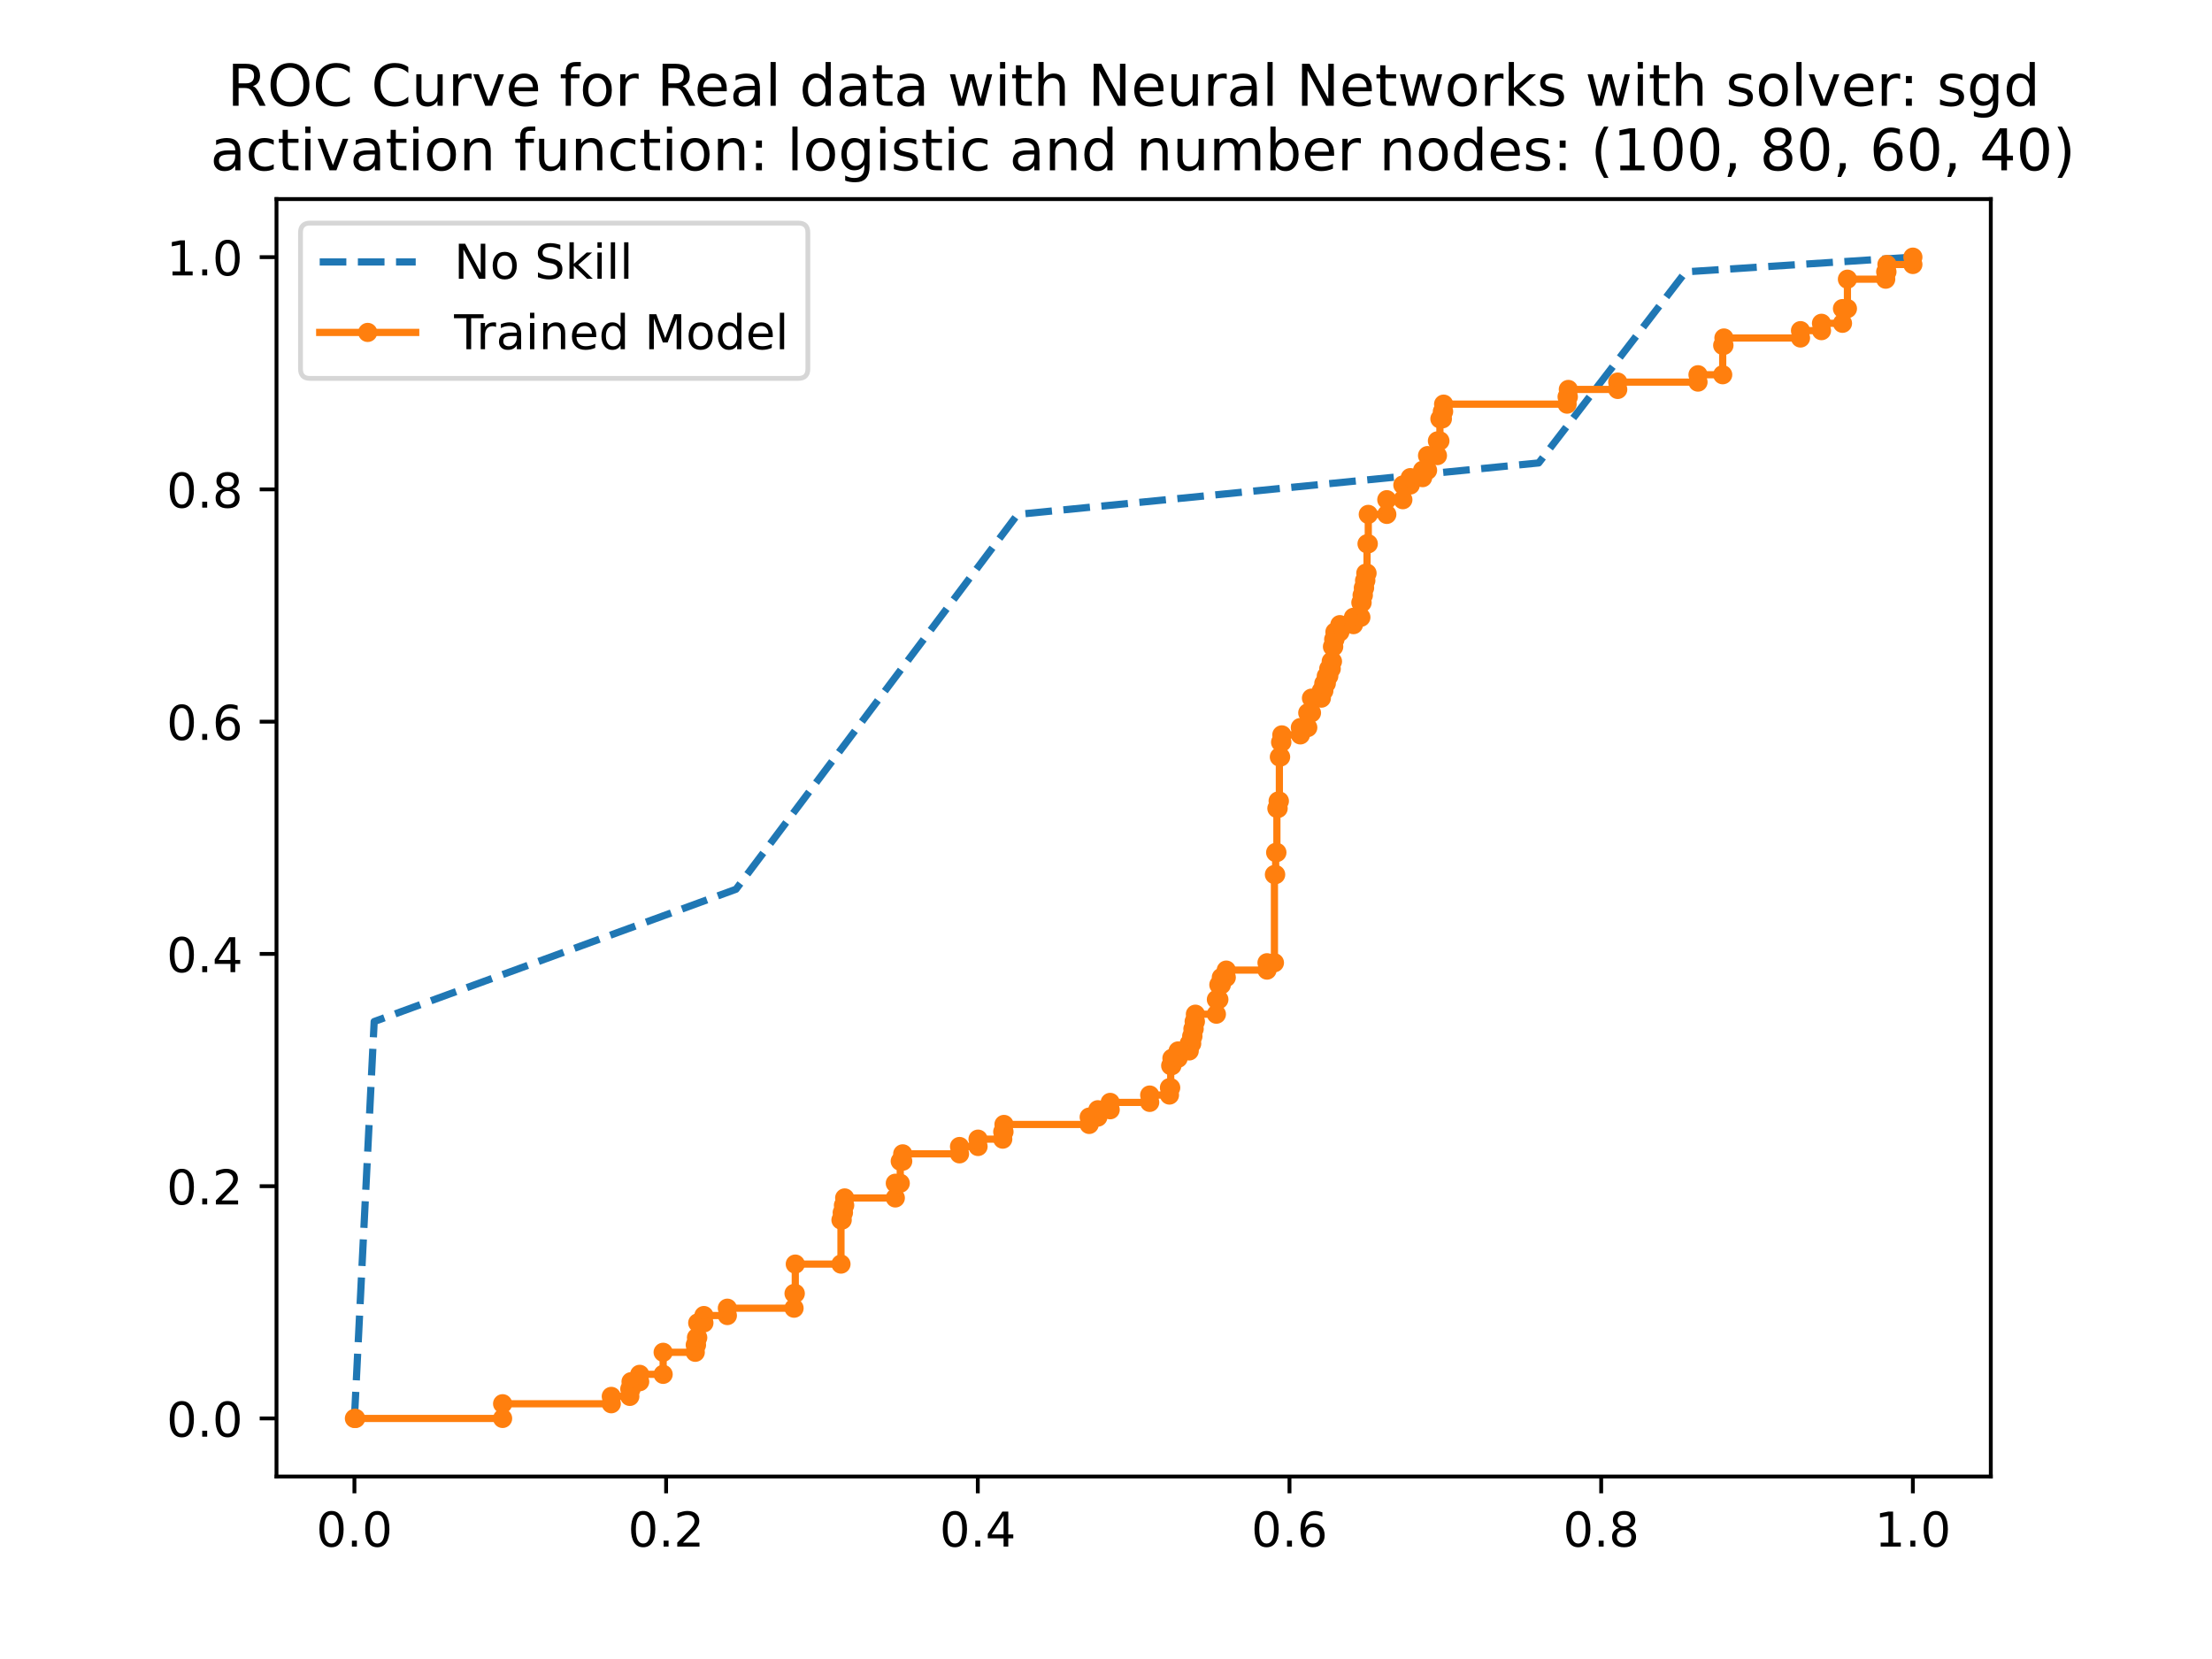 <?xml version="1.0" encoding="utf-8" standalone="no"?>
<!DOCTYPE svg PUBLIC "-//W3C//DTD SVG 1.1//EN"
  "http://www.w3.org/Graphics/SVG/1.1/DTD/svg11.dtd">
<!-- Created with matplotlib (https://matplotlib.org/) -->
<svg height="345.6pt" version="1.1" viewBox="0 0 460.8 345.6" width="460.8pt" xmlns="http://www.w3.org/2000/svg" xmlns:xlink="http://www.w3.org/1999/xlink">
 <defs>
  <style type="text/css">
*{stroke-linecap:butt;stroke-linejoin:round;}
  </style>
 </defs>
 <g id="figure_1">
  <g id="patch_1">
   <path d="M 0 345.6 
L 460.8 345.6 
L 460.8 0 
L 0 0 
z
" style="fill:#ffffff;"/>
  </g>
  <g id="axes_1">
   <g id="patch_2">
    <path d="M 57.6 307.584 
L 414.72 307.584 
L 414.72 41.472 
L 57.6 41.472 
z
" style="fill:#ffffff;"/>
   </g>
   <g id="matplotlib.axis_1">
    <g id="xtick_1">
     <g id="line2d_1">
      <defs>
       <path d="M 0 0 
L 0 3.5 
" id="m40edf005f4" style="stroke:#000000;stroke-width:0.8;"/>
      </defs>
      <g>
       <use style="stroke:#000000;stroke-width:0.8;" x="73.833" xlink:href="#m40edf005f4" y="307.584"/>
      </g>
     </g>
     <g id="text_1">
      <!-- 0.0 -->
      <defs>
       <path d="M 31.781 66.406 
Q 24.172 66.406 20.328 58.906 
Q 16.5 51.422 16.5 36.375 
Q 16.5 21.391 20.328 13.891 
Q 24.172 6.391 31.781 6.391 
Q 39.453 6.391 43.281 13.891 
Q 47.125 21.391 47.125 36.375 
Q 47.125 51.422 43.281 58.906 
Q 39.453 66.406 31.781 66.406 
z
M 31.781 74.219 
Q 44.047 74.219 50.516 64.516 
Q 56.984 54.828 56.984 36.375 
Q 56.984 17.969 50.516 8.266 
Q 44.047 -1.422 31.781 -1.422 
Q 19.531 -1.422 13.062 8.266 
Q 6.594 17.969 6.594 36.375 
Q 6.594 54.828 13.062 64.516 
Q 19.531 74.219 31.781 74.219 
z
" id="DejaVuSans-48"/>
       <path d="M 10.688 12.406 
L 21 12.406 
L 21 0 
L 10.688 0 
z
" id="DejaVuSans-46"/>
      </defs>
      <g transform="translate(65.881 322.182)scale(0.1 -0.1)">
       <use xlink:href="#DejaVuSans-48"/>
       <use x="63.623" xlink:href="#DejaVuSans-46"/>
       <use x="95.41" xlink:href="#DejaVuSans-48"/>
      </g>
     </g>
    </g>
    <g id="xtick_2">
     <g id="line2d_2">
      <g>
       <use style="stroke:#000000;stroke-width:0.8;" x="138.764" xlink:href="#m40edf005f4" y="307.584"/>
      </g>
     </g>
     <g id="text_2">
      <!-- 0.2 -->
      <defs>
       <path d="M 19.188 8.297 
L 53.609 8.297 
L 53.609 0 
L 7.328 0 
L 7.328 8.297 
Q 12.938 14.109 22.625 23.891 
Q 32.328 33.688 34.812 36.531 
Q 39.547 41.844 41.422 45.531 
Q 43.312 49.219 43.312 52.781 
Q 43.312 58.594 39.234 62.25 
Q 35.156 65.922 28.609 65.922 
Q 23.969 65.922 18.812 64.312 
Q 13.672 62.703 7.812 59.422 
L 7.812 69.391 
Q 13.766 71.781 18.938 73 
Q 24.125 74.219 28.422 74.219 
Q 39.75 74.219 46.484 68.547 
Q 53.219 62.891 53.219 53.422 
Q 53.219 48.922 51.531 44.891 
Q 49.859 40.875 45.406 35.406 
Q 44.188 33.984 37.641 27.219 
Q 31.109 20.453 19.188 8.297 
z
" id="DejaVuSans-50"/>
      </defs>
      <g transform="translate(130.812 322.182)scale(0.1 -0.1)">
       <use xlink:href="#DejaVuSans-48"/>
       <use x="63.623" xlink:href="#DejaVuSans-46"/>
       <use x="95.41" xlink:href="#DejaVuSans-50"/>
      </g>
     </g>
    </g>
    <g id="xtick_3">
     <g id="line2d_3">
      <g>
       <use style="stroke:#000000;stroke-width:0.8;" x="203.695" xlink:href="#m40edf005f4" y="307.584"/>
      </g>
     </g>
     <g id="text_3">
      <!-- 0.4 -->
      <defs>
       <path d="M 37.797 64.312 
L 12.891 25.391 
L 37.797 25.391 
z
M 35.203 72.906 
L 47.609 72.906 
L 47.609 25.391 
L 58.016 25.391 
L 58.016 17.188 
L 47.609 17.188 
L 47.609 0 
L 37.797 0 
L 37.797 17.188 
L 4.891 17.188 
L 4.891 26.703 
z
" id="DejaVuSans-52"/>
      </defs>
      <g transform="translate(195.743 322.182)scale(0.1 -0.1)">
       <use xlink:href="#DejaVuSans-48"/>
       <use x="63.623" xlink:href="#DejaVuSans-46"/>
       <use x="95.41" xlink:href="#DejaVuSans-52"/>
      </g>
     </g>
    </g>
    <g id="xtick_4">
     <g id="line2d_4">
      <g>
       <use style="stroke:#000000;stroke-width:0.8;" x="268.625" xlink:href="#m40edf005f4" y="307.584"/>
      </g>
     </g>
     <g id="text_4">
      <!-- 0.6 -->
      <defs>
       <path d="M 33.016 40.375 
Q 26.375 40.375 22.484 35.828 
Q 18.609 31.297 18.609 23.391 
Q 18.609 15.531 22.484 10.953 
Q 26.375 6.391 33.016 6.391 
Q 39.656 6.391 43.531 10.953 
Q 47.406 15.531 47.406 23.391 
Q 47.406 31.297 43.531 35.828 
Q 39.656 40.375 33.016 40.375 
z
M 52.594 71.297 
L 52.594 62.312 
Q 48.875 64.062 45.094 64.984 
Q 41.312 65.922 37.594 65.922 
Q 27.828 65.922 22.672 59.328 
Q 17.531 52.734 16.797 39.406 
Q 19.672 43.656 24.016 45.922 
Q 28.375 48.188 33.594 48.188 
Q 44.578 48.188 50.953 41.516 
Q 57.328 34.859 57.328 23.391 
Q 57.328 12.156 50.688 5.359 
Q 44.047 -1.422 33.016 -1.422 
Q 20.359 -1.422 13.672 8.266 
Q 6.984 17.969 6.984 36.375 
Q 6.984 53.656 15.188 63.938 
Q 23.391 74.219 37.203 74.219 
Q 40.922 74.219 44.703 73.484 
Q 48.484 72.75 52.594 71.297 
z
" id="DejaVuSans-54"/>
      </defs>
      <g transform="translate(260.674 322.182)scale(0.1 -0.1)">
       <use xlink:href="#DejaVuSans-48"/>
       <use x="63.623" xlink:href="#DejaVuSans-46"/>
       <use x="95.41" xlink:href="#DejaVuSans-54"/>
      </g>
     </g>
    </g>
    <g id="xtick_5">
     <g id="line2d_5">
      <g>
       <use style="stroke:#000000;stroke-width:0.8;" x="333.556" xlink:href="#m40edf005f4" y="307.584"/>
      </g>
     </g>
     <g id="text_5">
      <!-- 0.8 -->
      <defs>
       <path d="M 31.781 34.625 
Q 24.75 34.625 20.719 30.859 
Q 16.703 27.094 16.703 20.516 
Q 16.703 13.922 20.719 10.156 
Q 24.75 6.391 31.781 6.391 
Q 38.812 6.391 42.859 10.172 
Q 46.922 13.969 46.922 20.516 
Q 46.922 27.094 42.891 30.859 
Q 38.875 34.625 31.781 34.625 
z
M 21.922 38.812 
Q 15.578 40.375 12.031 44.719 
Q 8.5 49.078 8.5 55.328 
Q 8.5 64.062 14.719 69.141 
Q 20.953 74.219 31.781 74.219 
Q 42.672 74.219 48.875 69.141 
Q 55.078 64.062 55.078 55.328 
Q 55.078 49.078 51.531 44.719 
Q 48 40.375 41.703 38.812 
Q 48.828 37.156 52.797 32.312 
Q 56.781 27.484 56.781 20.516 
Q 56.781 9.906 50.312 4.234 
Q 43.844 -1.422 31.781 -1.422 
Q 19.734 -1.422 13.25 4.234 
Q 6.781 9.906 6.781 20.516 
Q 6.781 27.484 10.781 32.312 
Q 14.797 37.156 21.922 38.812 
z
M 18.312 54.391 
Q 18.312 48.734 21.844 45.562 
Q 25.391 42.391 31.781 42.391 
Q 38.141 42.391 41.719 45.562 
Q 45.312 48.734 45.312 54.391 
Q 45.312 60.062 41.719 63.234 
Q 38.141 66.406 31.781 66.406 
Q 25.391 66.406 21.844 63.234 
Q 18.312 60.062 18.312 54.391 
z
" id="DejaVuSans-56"/>
      </defs>
      <g transform="translate(325.605 322.182)scale(0.1 -0.1)">
       <use xlink:href="#DejaVuSans-48"/>
       <use x="63.623" xlink:href="#DejaVuSans-46"/>
       <use x="95.41" xlink:href="#DejaVuSans-56"/>
      </g>
     </g>
    </g>
    <g id="xtick_6">
     <g id="line2d_6">
      <g>
       <use style="stroke:#000000;stroke-width:0.8;" x="398.487" xlink:href="#m40edf005f4" y="307.584"/>
      </g>
     </g>
     <g id="text_6">
      <!-- 1.0 -->
      <defs>
       <path d="M 12.406 8.297 
L 28.516 8.297 
L 28.516 63.922 
L 10.984 60.406 
L 10.984 69.391 
L 28.422 72.906 
L 38.281 72.906 
L 38.281 8.297 
L 54.391 8.297 
L 54.391 0 
L 12.406 0 
z
" id="DejaVuSans-49"/>
      </defs>
      <g transform="translate(390.536 322.182)scale(0.1 -0.1)">
       <use xlink:href="#DejaVuSans-49"/>
       <use x="63.623" xlink:href="#DejaVuSans-46"/>
       <use x="95.41" xlink:href="#DejaVuSans-48"/>
      </g>
     </g>
    </g>
   </g>
   <g id="matplotlib.axis_2">
    <g id="ytick_1">
     <g id="line2d_7">
      <defs>
       <path d="M 0 0 
L -3.5 0 
" id="m221ef19349" style="stroke:#000000;stroke-width:0.8;"/>
      </defs>
      <g>
       <use style="stroke:#000000;stroke-width:0.8;" x="57.6" xlink:href="#m221ef19349" y="295.488"/>
      </g>
     </g>
     <g id="text_7">
      <!-- 0.0 -->
      <g transform="translate(34.697 299.287)scale(0.1 -0.1)">
       <use xlink:href="#DejaVuSans-48"/>
       <use x="63.623" xlink:href="#DejaVuSans-46"/>
       <use x="95.41" xlink:href="#DejaVuSans-48"/>
      </g>
     </g>
    </g>
    <g id="ytick_2">
     <g id="line2d_8">
      <g>
       <use style="stroke:#000000;stroke-width:0.8;" x="57.6" xlink:href="#m221ef19349" y="247.104"/>
      </g>
     </g>
     <g id="text_8">
      <!-- 0.2 -->
      <g transform="translate(34.697 250.903)scale(0.1 -0.1)">
       <use xlink:href="#DejaVuSans-48"/>
       <use x="63.623" xlink:href="#DejaVuSans-46"/>
       <use x="95.41" xlink:href="#DejaVuSans-50"/>
      </g>
     </g>
    </g>
    <g id="ytick_3">
     <g id="line2d_9">
      <g>
       <use style="stroke:#000000;stroke-width:0.8;" x="57.6" xlink:href="#m221ef19349" y="198.72"/>
      </g>
     </g>
     <g id="text_9">
      <!-- 0.4 -->
      <g transform="translate(34.697 202.519)scale(0.1 -0.1)">
       <use xlink:href="#DejaVuSans-48"/>
       <use x="63.623" xlink:href="#DejaVuSans-46"/>
       <use x="95.41" xlink:href="#DejaVuSans-52"/>
      </g>
     </g>
    </g>
    <g id="ytick_4">
     <g id="line2d_10">
      <g>
       <use style="stroke:#000000;stroke-width:0.8;" x="57.6" xlink:href="#m221ef19349" y="150.336"/>
      </g>
     </g>
     <g id="text_10">
      <!-- 0.6 -->
      <g transform="translate(34.697 154.135)scale(0.1 -0.1)">
       <use xlink:href="#DejaVuSans-48"/>
       <use x="63.623" xlink:href="#DejaVuSans-46"/>
       <use x="95.41" xlink:href="#DejaVuSans-54"/>
      </g>
     </g>
    </g>
    <g id="ytick_5">
     <g id="line2d_11">
      <g>
       <use style="stroke:#000000;stroke-width:0.8;" x="57.6" xlink:href="#m221ef19349" y="101.952"/>
      </g>
     </g>
     <g id="text_11">
      <!-- 0.8 -->
      <g transform="translate(34.697 105.751)scale(0.1 -0.1)">
       <use xlink:href="#DejaVuSans-48"/>
       <use x="63.623" xlink:href="#DejaVuSans-46"/>
       <use x="95.41" xlink:href="#DejaVuSans-56"/>
      </g>
     </g>
    </g>
    <g id="ytick_6">
     <g id="line2d_12">
      <g>
       <use style="stroke:#000000;stroke-width:0.8;" x="57.6" xlink:href="#m221ef19349" y="53.568"/>
      </g>
     </g>
     <g id="text_12">
      <!-- 1.0 -->
      <g transform="translate(34.697 57.367)scale(0.1 -0.1)">
       <use xlink:href="#DejaVuSans-49"/>
       <use x="63.623" xlink:href="#DejaVuSans-46"/>
       <use x="95.41" xlink:href="#DejaVuSans-48"/>
      </g>
     </g>
    </g>
   </g>
   <g id="line2d_13">
    <path clip-path="url(#pc14f83792f)" d="M 73.833 295.488 
L 77.949 212.806 
L 153.324 185.246 
L 211.978 107.158 
L 320.539 96.44 
L 351.153 56.63 
L 398.487 53.568 
" style="fill:none;stroke:#1f77b4;stroke-dasharray:5.55,2.4;stroke-dashoffset:0;stroke-width:1.5;"/>
   </g>
   <g id="line2d_14">
    <path clip-path="url(#pc14f83792f)" d="M 73.833 295.488 
L 104.703 295.488 
L 104.703 292.426 
L 127.342 292.426 
L 127.342 290.895 
L 131.2 290.895 
L 131.2 289.363 
L 131.458 289.363 
L 131.458 287.832 
L 133.258 287.832 
L 133.258 286.301 
L 138.146 286.301 
L 138.146 281.708 
L 144.835 281.708 
L 144.835 280.177 
L 145.092 280.177 
L 145.092 278.645 
L 145.349 278.645 
L 145.349 275.583 
L 146.636 275.583 
L 146.636 274.052 
L 151.523 274.052 
L 151.523 272.521 
L 165.415 272.521 
L 165.415 269.459 
L 165.672 269.459 
L 165.672 263.334 
L 175.191 263.334 
L 175.191 254.147 
L 175.448 254.147 
L 175.448 252.616 
L 175.705 252.616 
L 175.705 251.085 
L 175.963 251.085 
L 175.963 249.554 
L 186.51 249.554 
L 186.51 246.492 
L 187.539 246.492 
L 187.539 241.898 
L 188.054 241.898 
L 188.054 240.367 
L 199.887 240.367 
L 199.887 238.836 
L 203.746 238.836 
L 203.746 237.305 
L 208.891 237.305 
L 208.891 235.774 
L 209.148 235.774 
L 209.148 234.242 
L 226.899 234.242 
L 226.899 232.711 
L 228.7 232.711 
L 228.7 231.18 
L 231.272 231.18 
L 231.272 229.649 
L 239.504 229.649 
L 239.504 228.118 
L 243.62 228.118 
L 243.62 226.587 
L 243.878 226.587 
L 243.878 221.993 
L 244.135 221.993 
L 244.135 220.462 
L 245.421 220.462 
L 245.421 218.931 
L 247.736 218.931 
L 247.736 217.4 
L 248.251 217.4 
L 248.251 215.869 
L 248.508 215.869 
L 248.508 214.338 
L 248.765 214.338 
L 248.765 212.806 
L 249.023 212.806 
L 249.023 211.275 
L 253.396 211.275 
L 253.396 208.213 
L 253.911 208.213 
L 253.911 205.151 
L 254.425 205.151 
L 254.425 203.62 
L 255.454 203.62 
L 255.454 202.089 
L 263.943 202.089 
L 263.943 200.557 
L 265.487 200.557 
L 265.487 182.184 
L 265.744 182.184 
L 265.744 177.59 
L 266.001 177.59 
L 266.001 168.403 
L 266.259 168.403 
L 266.259 166.872 
L 266.516 166.872 
L 266.516 157.685 
L 266.773 157.685 
L 266.773 154.623 
L 267.03 154.623 
L 267.03 153.092 
L 270.889 153.092 
L 270.889 151.561 
L 272.433 151.561 
L 272.433 148.499 
L 273.205 148.499 
L 273.205 145.436 
L 275.263 145.436 
L 275.263 143.905 
L 275.777 143.905 
L 275.777 142.374 
L 276.292 142.374 
L 276.292 140.843 
L 276.806 140.843 
L 276.806 139.312 
L 277.321 139.312 
L 277.321 137.781 
L 277.578 137.781 
L 277.578 134.718 
L 277.835 134.718 
L 277.835 133.187 
L 278.092 133.187 
L 278.092 131.656 
L 279.121 131.656 
L 279.121 130.125 
L 281.951 130.125 
L 281.951 128.594 
L 283.495 128.594 
L 283.495 125.532 
L 283.752 125.532 
L 283.752 124 
L 284.009 124 
L 284.009 122.469 
L 284.266 122.469 
L 284.266 120.938 
L 284.524 120.938 
L 284.524 119.407 
L 284.781 119.407 
L 284.781 113.282 
L 285.038 113.282 
L 285.038 107.158 
L 288.897 107.158 
L 288.897 104.096 
L 292.241 104.096 
L 292.241 101.033 
L 293.785 101.033 
L 293.785 99.502 
L 296.357 99.502 
L 296.357 97.971 
L 297.386 97.971 
L 297.386 94.909 
L 299.444 94.909 
L 299.444 91.846 
L 299.959 91.846 
L 299.959 87.253 
L 300.473 87.253 
L 300.473 85.722 
L 300.731 85.722 
L 300.731 84.191 
L 326.456 84.191 
L 326.456 82.66 
L 326.713 82.66 
L 326.713 81.129 
L 337.004 81.129 
L 337.004 79.597 
L 353.725 79.597 
L 353.725 78.066 
L 358.87 78.066 
L 358.87 71.942 
L 359.127 71.942 
L 359.127 70.411 
L 375.077 70.411 
L 375.077 68.879 
L 379.45 68.879 
L 379.45 67.348 
L 383.824 67.348 
L 383.824 64.286 
L 384.853 64.286 
L 384.853 58.161 
L 392.828 58.161 
L 392.828 56.63 
L 393.085 56.63 
L 393.085 55.099 
L 398.487 55.099 
L 398.487 53.568 
L 398.487 53.568 
" style="fill:none;stroke:#ff7f0e;stroke-linecap:square;stroke-width:1.5;"/>
    <defs>
     <path d="M 0 1.5 
C 0.398 1.5 0.779 1.342 1.061 1.061 
C 1.342 0.779 1.5 0.398 1.5 0 
C 1.5 -0.398 1.342 -0.779 1.061 -1.061 
C 0.779 -1.342 0.398 -1.5 0 -1.5 
C -0.398 -1.5 -0.779 -1.342 -1.061 -1.061 
C -1.342 -0.779 -1.5 -0.398 -1.5 0 
C -1.5 0.398 -1.342 0.779 -1.061 1.061 
C -0.779 1.342 -0.398 1.5 0 1.5 
z
" id="m459e119959" style="stroke:#ff7f0e;"/>
    </defs>
    <g clip-path="url(#pc14f83792f)">
     <use style="fill:#ff7f0e;stroke:#ff7f0e;" x="73.833" xlink:href="#m459e119959" y="295.488"/>
     <use style="fill:#ff7f0e;stroke:#ff7f0e;" x="74.09" xlink:href="#m459e119959" y="295.488"/>
     <use style="fill:#ff7f0e;stroke:#ff7f0e;" x="104.703" xlink:href="#m459e119959" y="295.488"/>
     <use style="fill:#ff7f0e;stroke:#ff7f0e;" x="104.703" xlink:href="#m459e119959" y="292.426"/>
     <use style="fill:#ff7f0e;stroke:#ff7f0e;" x="127.342" xlink:href="#m459e119959" y="292.426"/>
     <use style="fill:#ff7f0e;stroke:#ff7f0e;" x="127.342" xlink:href="#m459e119959" y="290.895"/>
     <use style="fill:#ff7f0e;stroke:#ff7f0e;" x="131.2" xlink:href="#m459e119959" y="290.895"/>
     <use style="fill:#ff7f0e;stroke:#ff7f0e;" x="131.2" xlink:href="#m459e119959" y="289.363"/>
     <use style="fill:#ff7f0e;stroke:#ff7f0e;" x="131.458" xlink:href="#m459e119959" y="289.363"/>
     <use style="fill:#ff7f0e;stroke:#ff7f0e;" x="131.458" xlink:href="#m459e119959" y="287.832"/>
     <use style="fill:#ff7f0e;stroke:#ff7f0e;" x="133.258" xlink:href="#m459e119959" y="287.832"/>
     <use style="fill:#ff7f0e;stroke:#ff7f0e;" x="133.258" xlink:href="#m459e119959" y="286.301"/>
     <use style="fill:#ff7f0e;stroke:#ff7f0e;" x="138.146" xlink:href="#m459e119959" y="286.301"/>
     <use style="fill:#ff7f0e;stroke:#ff7f0e;" x="138.146" xlink:href="#m459e119959" y="281.708"/>
     <use style="fill:#ff7f0e;stroke:#ff7f0e;" x="144.835" xlink:href="#m459e119959" y="281.708"/>
     <use style="fill:#ff7f0e;stroke:#ff7f0e;" x="144.835" xlink:href="#m459e119959" y="280.177"/>
     <use style="fill:#ff7f0e;stroke:#ff7f0e;" x="145.092" xlink:href="#m459e119959" y="280.177"/>
     <use style="fill:#ff7f0e;stroke:#ff7f0e;" x="145.092" xlink:href="#m459e119959" y="278.645"/>
     <use style="fill:#ff7f0e;stroke:#ff7f0e;" x="145.349" xlink:href="#m459e119959" y="278.645"/>
     <use style="fill:#ff7f0e;stroke:#ff7f0e;" x="145.349" xlink:href="#m459e119959" y="275.583"/>
     <use style="fill:#ff7f0e;stroke:#ff7f0e;" x="146.636" xlink:href="#m459e119959" y="275.583"/>
     <use style="fill:#ff7f0e;stroke:#ff7f0e;" x="146.636" xlink:href="#m459e119959" y="274.052"/>
     <use style="fill:#ff7f0e;stroke:#ff7f0e;" x="151.523" xlink:href="#m459e119959" y="274.052"/>
     <use style="fill:#ff7f0e;stroke:#ff7f0e;" x="151.523" xlink:href="#m459e119959" y="272.521"/>
     <use style="fill:#ff7f0e;stroke:#ff7f0e;" x="165.415" xlink:href="#m459e119959" y="272.521"/>
     <use style="fill:#ff7f0e;stroke:#ff7f0e;" x="165.415" xlink:href="#m459e119959" y="269.459"/>
     <use style="fill:#ff7f0e;stroke:#ff7f0e;" x="165.672" xlink:href="#m459e119959" y="269.459"/>
     <use style="fill:#ff7f0e;stroke:#ff7f0e;" x="165.672" xlink:href="#m459e119959" y="263.334"/>
     <use style="fill:#ff7f0e;stroke:#ff7f0e;" x="175.191" xlink:href="#m459e119959" y="263.334"/>
     <use style="fill:#ff7f0e;stroke:#ff7f0e;" x="175.191" xlink:href="#m459e119959" y="254.147"/>
     <use style="fill:#ff7f0e;stroke:#ff7f0e;" x="175.448" xlink:href="#m459e119959" y="254.147"/>
     <use style="fill:#ff7f0e;stroke:#ff7f0e;" x="175.448" xlink:href="#m459e119959" y="252.616"/>
     <use style="fill:#ff7f0e;stroke:#ff7f0e;" x="175.705" xlink:href="#m459e119959" y="252.616"/>
     <use style="fill:#ff7f0e;stroke:#ff7f0e;" x="175.705" xlink:href="#m459e119959" y="251.085"/>
     <use style="fill:#ff7f0e;stroke:#ff7f0e;" x="175.963" xlink:href="#m459e119959" y="251.085"/>
     <use style="fill:#ff7f0e;stroke:#ff7f0e;" x="175.963" xlink:href="#m459e119959" y="249.554"/>
     <use style="fill:#ff7f0e;stroke:#ff7f0e;" x="186.51" xlink:href="#m459e119959" y="249.554"/>
     <use style="fill:#ff7f0e;stroke:#ff7f0e;" x="186.51" xlink:href="#m459e119959" y="246.492"/>
     <use style="fill:#ff7f0e;stroke:#ff7f0e;" x="187.539" xlink:href="#m459e119959" y="246.492"/>
     <use style="fill:#ff7f0e;stroke:#ff7f0e;" x="187.539" xlink:href="#m459e119959" y="241.898"/>
     <use style="fill:#ff7f0e;stroke:#ff7f0e;" x="188.054" xlink:href="#m459e119959" y="241.898"/>
     <use style="fill:#ff7f0e;stroke:#ff7f0e;" x="188.054" xlink:href="#m459e119959" y="240.367"/>
     <use style="fill:#ff7f0e;stroke:#ff7f0e;" x="199.887" xlink:href="#m459e119959" y="240.367"/>
     <use style="fill:#ff7f0e;stroke:#ff7f0e;" x="199.887" xlink:href="#m459e119959" y="238.836"/>
     <use style="fill:#ff7f0e;stroke:#ff7f0e;" x="203.746" xlink:href="#m459e119959" y="238.836"/>
     <use style="fill:#ff7f0e;stroke:#ff7f0e;" x="203.746" xlink:href="#m459e119959" y="237.305"/>
     <use style="fill:#ff7f0e;stroke:#ff7f0e;" x="208.891" xlink:href="#m459e119959" y="237.305"/>
     <use style="fill:#ff7f0e;stroke:#ff7f0e;" x="208.891" xlink:href="#m459e119959" y="235.774"/>
     <use style="fill:#ff7f0e;stroke:#ff7f0e;" x="209.148" xlink:href="#m459e119959" y="235.774"/>
     <use style="fill:#ff7f0e;stroke:#ff7f0e;" x="209.148" xlink:href="#m459e119959" y="234.242"/>
     <use style="fill:#ff7f0e;stroke:#ff7f0e;" x="226.899" xlink:href="#m459e119959" y="234.242"/>
     <use style="fill:#ff7f0e;stroke:#ff7f0e;" x="226.899" xlink:href="#m459e119959" y="232.711"/>
     <use style="fill:#ff7f0e;stroke:#ff7f0e;" x="228.7" xlink:href="#m459e119959" y="232.711"/>
     <use style="fill:#ff7f0e;stroke:#ff7f0e;" x="228.7" xlink:href="#m459e119959" y="231.18"/>
     <use style="fill:#ff7f0e;stroke:#ff7f0e;" x="231.272" xlink:href="#m459e119959" y="231.18"/>
     <use style="fill:#ff7f0e;stroke:#ff7f0e;" x="231.272" xlink:href="#m459e119959" y="229.649"/>
     <use style="fill:#ff7f0e;stroke:#ff7f0e;" x="239.504" xlink:href="#m459e119959" y="229.649"/>
     <use style="fill:#ff7f0e;stroke:#ff7f0e;" x="239.504" xlink:href="#m459e119959" y="228.118"/>
     <use style="fill:#ff7f0e;stroke:#ff7f0e;" x="243.62" xlink:href="#m459e119959" y="228.118"/>
     <use style="fill:#ff7f0e;stroke:#ff7f0e;" x="243.62" xlink:href="#m459e119959" y="226.587"/>
     <use style="fill:#ff7f0e;stroke:#ff7f0e;" x="243.878" xlink:href="#m459e119959" y="226.587"/>
     <use style="fill:#ff7f0e;stroke:#ff7f0e;" x="243.878" xlink:href="#m459e119959" y="221.993"/>
     <use style="fill:#ff7f0e;stroke:#ff7f0e;" x="244.135" xlink:href="#m459e119959" y="221.993"/>
     <use style="fill:#ff7f0e;stroke:#ff7f0e;" x="244.135" xlink:href="#m459e119959" y="220.462"/>
     <use style="fill:#ff7f0e;stroke:#ff7f0e;" x="245.421" xlink:href="#m459e119959" y="220.462"/>
     <use style="fill:#ff7f0e;stroke:#ff7f0e;" x="245.421" xlink:href="#m459e119959" y="218.931"/>
     <use style="fill:#ff7f0e;stroke:#ff7f0e;" x="247.736" xlink:href="#m459e119959" y="218.931"/>
     <use style="fill:#ff7f0e;stroke:#ff7f0e;" x="247.736" xlink:href="#m459e119959" y="217.4"/>
     <use style="fill:#ff7f0e;stroke:#ff7f0e;" x="248.251" xlink:href="#m459e119959" y="217.4"/>
     <use style="fill:#ff7f0e;stroke:#ff7f0e;" x="248.251" xlink:href="#m459e119959" y="215.869"/>
     <use style="fill:#ff7f0e;stroke:#ff7f0e;" x="248.508" xlink:href="#m459e119959" y="215.869"/>
     <use style="fill:#ff7f0e;stroke:#ff7f0e;" x="248.508" xlink:href="#m459e119959" y="214.338"/>
     <use style="fill:#ff7f0e;stroke:#ff7f0e;" x="248.765" xlink:href="#m459e119959" y="214.338"/>
     <use style="fill:#ff7f0e;stroke:#ff7f0e;" x="248.765" xlink:href="#m459e119959" y="212.806"/>
     <use style="fill:#ff7f0e;stroke:#ff7f0e;" x="249.023" xlink:href="#m459e119959" y="212.806"/>
     <use style="fill:#ff7f0e;stroke:#ff7f0e;" x="249.023" xlink:href="#m459e119959" y="211.275"/>
     <use style="fill:#ff7f0e;stroke:#ff7f0e;" x="253.396" xlink:href="#m459e119959" y="211.275"/>
     <use style="fill:#ff7f0e;stroke:#ff7f0e;" x="253.396" xlink:href="#m459e119959" y="208.213"/>
     <use style="fill:#ff7f0e;stroke:#ff7f0e;" x="253.911" xlink:href="#m459e119959" y="208.213"/>
     <use style="fill:#ff7f0e;stroke:#ff7f0e;" x="253.911" xlink:href="#m459e119959" y="205.151"/>
     <use style="fill:#ff7f0e;stroke:#ff7f0e;" x="254.425" xlink:href="#m459e119959" y="205.151"/>
     <use style="fill:#ff7f0e;stroke:#ff7f0e;" x="254.425" xlink:href="#m459e119959" y="203.62"/>
     <use style="fill:#ff7f0e;stroke:#ff7f0e;" x="255.454" xlink:href="#m459e119959" y="203.62"/>
     <use style="fill:#ff7f0e;stroke:#ff7f0e;" x="255.454" xlink:href="#m459e119959" y="202.089"/>
     <use style="fill:#ff7f0e;stroke:#ff7f0e;" x="263.943" xlink:href="#m459e119959" y="202.089"/>
     <use style="fill:#ff7f0e;stroke:#ff7f0e;" x="263.943" xlink:href="#m459e119959" y="200.557"/>
     <use style="fill:#ff7f0e;stroke:#ff7f0e;" x="265.487" xlink:href="#m459e119959" y="200.557"/>
     <use style="fill:#ff7f0e;stroke:#ff7f0e;" x="265.487" xlink:href="#m459e119959" y="182.184"/>
     <use style="fill:#ff7f0e;stroke:#ff7f0e;" x="265.744" xlink:href="#m459e119959" y="182.184"/>
     <use style="fill:#ff7f0e;stroke:#ff7f0e;" x="265.744" xlink:href="#m459e119959" y="177.59"/>
     <use style="fill:#ff7f0e;stroke:#ff7f0e;" x="266.001" xlink:href="#m459e119959" y="177.59"/>
     <use style="fill:#ff7f0e;stroke:#ff7f0e;" x="266.001" xlink:href="#m459e119959" y="168.403"/>
     <use style="fill:#ff7f0e;stroke:#ff7f0e;" x="266.259" xlink:href="#m459e119959" y="168.403"/>
     <use style="fill:#ff7f0e;stroke:#ff7f0e;" x="266.259" xlink:href="#m459e119959" y="166.872"/>
     <use style="fill:#ff7f0e;stroke:#ff7f0e;" x="266.516" xlink:href="#m459e119959" y="166.872"/>
     <use style="fill:#ff7f0e;stroke:#ff7f0e;" x="266.516" xlink:href="#m459e119959" y="157.685"/>
     <use style="fill:#ff7f0e;stroke:#ff7f0e;" x="266.773" xlink:href="#m459e119959" y="157.685"/>
     <use style="fill:#ff7f0e;stroke:#ff7f0e;" x="266.773" xlink:href="#m459e119959" y="154.623"/>
     <use style="fill:#ff7f0e;stroke:#ff7f0e;" x="267.03" xlink:href="#m459e119959" y="154.623"/>
     <use style="fill:#ff7f0e;stroke:#ff7f0e;" x="267.03" xlink:href="#m459e119959" y="153.092"/>
     <use style="fill:#ff7f0e;stroke:#ff7f0e;" x="270.889" xlink:href="#m459e119959" y="153.092"/>
     <use style="fill:#ff7f0e;stroke:#ff7f0e;" x="270.889" xlink:href="#m459e119959" y="151.561"/>
     <use style="fill:#ff7f0e;stroke:#ff7f0e;" x="272.433" xlink:href="#m459e119959" y="151.561"/>
     <use style="fill:#ff7f0e;stroke:#ff7f0e;" x="272.433" xlink:href="#m459e119959" y="148.499"/>
     <use style="fill:#ff7f0e;stroke:#ff7f0e;" x="273.205" xlink:href="#m459e119959" y="148.499"/>
     <use style="fill:#ff7f0e;stroke:#ff7f0e;" x="273.205" xlink:href="#m459e119959" y="145.436"/>
     <use style="fill:#ff7f0e;stroke:#ff7f0e;" x="275.263" xlink:href="#m459e119959" y="145.436"/>
     <use style="fill:#ff7f0e;stroke:#ff7f0e;" x="275.263" xlink:href="#m459e119959" y="143.905"/>
     <use style="fill:#ff7f0e;stroke:#ff7f0e;" x="275.777" xlink:href="#m459e119959" y="143.905"/>
     <use style="fill:#ff7f0e;stroke:#ff7f0e;" x="275.777" xlink:href="#m459e119959" y="142.374"/>
     <use style="fill:#ff7f0e;stroke:#ff7f0e;" x="276.292" xlink:href="#m459e119959" y="142.374"/>
     <use style="fill:#ff7f0e;stroke:#ff7f0e;" x="276.292" xlink:href="#m459e119959" y="140.843"/>
     <use style="fill:#ff7f0e;stroke:#ff7f0e;" x="276.806" xlink:href="#m459e119959" y="140.843"/>
     <use style="fill:#ff7f0e;stroke:#ff7f0e;" x="276.806" xlink:href="#m459e119959" y="139.312"/>
     <use style="fill:#ff7f0e;stroke:#ff7f0e;" x="277.321" xlink:href="#m459e119959" y="139.312"/>
     <use style="fill:#ff7f0e;stroke:#ff7f0e;" x="277.321" xlink:href="#m459e119959" y="137.781"/>
     <use style="fill:#ff7f0e;stroke:#ff7f0e;" x="277.578" xlink:href="#m459e119959" y="137.781"/>
     <use style="fill:#ff7f0e;stroke:#ff7f0e;" x="277.578" xlink:href="#m459e119959" y="134.718"/>
     <use style="fill:#ff7f0e;stroke:#ff7f0e;" x="277.835" xlink:href="#m459e119959" y="134.718"/>
     <use style="fill:#ff7f0e;stroke:#ff7f0e;" x="277.835" xlink:href="#m459e119959" y="133.187"/>
     <use style="fill:#ff7f0e;stroke:#ff7f0e;" x="278.092" xlink:href="#m459e119959" y="133.187"/>
     <use style="fill:#ff7f0e;stroke:#ff7f0e;" x="278.092" xlink:href="#m459e119959" y="131.656"/>
     <use style="fill:#ff7f0e;stroke:#ff7f0e;" x="279.121" xlink:href="#m459e119959" y="131.656"/>
     <use style="fill:#ff7f0e;stroke:#ff7f0e;" x="279.121" xlink:href="#m459e119959" y="130.125"/>
     <use style="fill:#ff7f0e;stroke:#ff7f0e;" x="281.951" xlink:href="#m459e119959" y="130.125"/>
     <use style="fill:#ff7f0e;stroke:#ff7f0e;" x="281.951" xlink:href="#m459e119959" y="128.594"/>
     <use style="fill:#ff7f0e;stroke:#ff7f0e;" x="283.495" xlink:href="#m459e119959" y="128.594"/>
     <use style="fill:#ff7f0e;stroke:#ff7f0e;" x="283.495" xlink:href="#m459e119959" y="125.532"/>
     <use style="fill:#ff7f0e;stroke:#ff7f0e;" x="283.752" xlink:href="#m459e119959" y="125.532"/>
     <use style="fill:#ff7f0e;stroke:#ff7f0e;" x="283.752" xlink:href="#m459e119959" y="124"/>
     <use style="fill:#ff7f0e;stroke:#ff7f0e;" x="284.009" xlink:href="#m459e119959" y="124"/>
     <use style="fill:#ff7f0e;stroke:#ff7f0e;" x="284.009" xlink:href="#m459e119959" y="122.469"/>
     <use style="fill:#ff7f0e;stroke:#ff7f0e;" x="284.266" xlink:href="#m459e119959" y="122.469"/>
     <use style="fill:#ff7f0e;stroke:#ff7f0e;" x="284.266" xlink:href="#m459e119959" y="120.938"/>
     <use style="fill:#ff7f0e;stroke:#ff7f0e;" x="284.524" xlink:href="#m459e119959" y="120.938"/>
     <use style="fill:#ff7f0e;stroke:#ff7f0e;" x="284.524" xlink:href="#m459e119959" y="119.407"/>
     <use style="fill:#ff7f0e;stroke:#ff7f0e;" x="284.781" xlink:href="#m459e119959" y="119.407"/>
     <use style="fill:#ff7f0e;stroke:#ff7f0e;" x="284.781" xlink:href="#m459e119959" y="113.282"/>
     <use style="fill:#ff7f0e;stroke:#ff7f0e;" x="285.038" xlink:href="#m459e119959" y="113.282"/>
     <use style="fill:#ff7f0e;stroke:#ff7f0e;" x="285.038" xlink:href="#m459e119959" y="107.158"/>
     <use style="fill:#ff7f0e;stroke:#ff7f0e;" x="288.897" xlink:href="#m459e119959" y="107.158"/>
     <use style="fill:#ff7f0e;stroke:#ff7f0e;" x="288.897" xlink:href="#m459e119959" y="104.096"/>
     <use style="fill:#ff7f0e;stroke:#ff7f0e;" x="292.241" xlink:href="#m459e119959" y="104.096"/>
     <use style="fill:#ff7f0e;stroke:#ff7f0e;" x="292.241" xlink:href="#m459e119959" y="101.033"/>
     <use style="fill:#ff7f0e;stroke:#ff7f0e;" x="293.785" xlink:href="#m459e119959" y="101.033"/>
     <use style="fill:#ff7f0e;stroke:#ff7f0e;" x="293.785" xlink:href="#m459e119959" y="99.502"/>
     <use style="fill:#ff7f0e;stroke:#ff7f0e;" x="296.357" xlink:href="#m459e119959" y="99.502"/>
     <use style="fill:#ff7f0e;stroke:#ff7f0e;" x="296.357" xlink:href="#m459e119959" y="97.971"/>
     <use style="fill:#ff7f0e;stroke:#ff7f0e;" x="297.386" xlink:href="#m459e119959" y="97.971"/>
     <use style="fill:#ff7f0e;stroke:#ff7f0e;" x="297.386" xlink:href="#m459e119959" y="94.909"/>
     <use style="fill:#ff7f0e;stroke:#ff7f0e;" x="299.444" xlink:href="#m459e119959" y="94.909"/>
     <use style="fill:#ff7f0e;stroke:#ff7f0e;" x="299.444" xlink:href="#m459e119959" y="91.846"/>
     <use style="fill:#ff7f0e;stroke:#ff7f0e;" x="299.959" xlink:href="#m459e119959" y="91.846"/>
     <use style="fill:#ff7f0e;stroke:#ff7f0e;" x="299.959" xlink:href="#m459e119959" y="87.253"/>
     <use style="fill:#ff7f0e;stroke:#ff7f0e;" x="300.473" xlink:href="#m459e119959" y="87.253"/>
     <use style="fill:#ff7f0e;stroke:#ff7f0e;" x="300.473" xlink:href="#m459e119959" y="85.722"/>
     <use style="fill:#ff7f0e;stroke:#ff7f0e;" x="300.731" xlink:href="#m459e119959" y="85.722"/>
     <use style="fill:#ff7f0e;stroke:#ff7f0e;" x="300.731" xlink:href="#m459e119959" y="84.191"/>
     <use style="fill:#ff7f0e;stroke:#ff7f0e;" x="326.456" xlink:href="#m459e119959" y="84.191"/>
     <use style="fill:#ff7f0e;stroke:#ff7f0e;" x="326.456" xlink:href="#m459e119959" y="82.66"/>
     <use style="fill:#ff7f0e;stroke:#ff7f0e;" x="326.713" xlink:href="#m459e119959" y="82.66"/>
     <use style="fill:#ff7f0e;stroke:#ff7f0e;" x="326.713" xlink:href="#m459e119959" y="81.129"/>
     <use style="fill:#ff7f0e;stroke:#ff7f0e;" x="337.004" xlink:href="#m459e119959" y="81.129"/>
     <use style="fill:#ff7f0e;stroke:#ff7f0e;" x="337.004" xlink:href="#m459e119959" y="79.597"/>
     <use style="fill:#ff7f0e;stroke:#ff7f0e;" x="353.725" xlink:href="#m459e119959" y="79.597"/>
     <use style="fill:#ff7f0e;stroke:#ff7f0e;" x="353.725" xlink:href="#m459e119959" y="78.066"/>
     <use style="fill:#ff7f0e;stroke:#ff7f0e;" x="358.87" xlink:href="#m459e119959" y="78.066"/>
     <use style="fill:#ff7f0e;stroke:#ff7f0e;" x="358.87" xlink:href="#m459e119959" y="71.942"/>
     <use style="fill:#ff7f0e;stroke:#ff7f0e;" x="359.127" xlink:href="#m459e119959" y="71.942"/>
     <use style="fill:#ff7f0e;stroke:#ff7f0e;" x="359.127" xlink:href="#m459e119959" y="70.411"/>
     <use style="fill:#ff7f0e;stroke:#ff7f0e;" x="375.077" xlink:href="#m459e119959" y="70.411"/>
     <use style="fill:#ff7f0e;stroke:#ff7f0e;" x="375.077" xlink:href="#m459e119959" y="68.879"/>
     <use style="fill:#ff7f0e;stroke:#ff7f0e;" x="379.45" xlink:href="#m459e119959" y="68.879"/>
     <use style="fill:#ff7f0e;stroke:#ff7f0e;" x="379.45" xlink:href="#m459e119959" y="67.348"/>
     <use style="fill:#ff7f0e;stroke:#ff7f0e;" x="383.824" xlink:href="#m459e119959" y="67.348"/>
     <use style="fill:#ff7f0e;stroke:#ff7f0e;" x="383.824" xlink:href="#m459e119959" y="64.286"/>
     <use style="fill:#ff7f0e;stroke:#ff7f0e;" x="384.853" xlink:href="#m459e119959" y="64.286"/>
     <use style="fill:#ff7f0e;stroke:#ff7f0e;" x="384.853" xlink:href="#m459e119959" y="58.161"/>
     <use style="fill:#ff7f0e;stroke:#ff7f0e;" x="392.828" xlink:href="#m459e119959" y="58.161"/>
     <use style="fill:#ff7f0e;stroke:#ff7f0e;" x="392.828" xlink:href="#m459e119959" y="56.63"/>
     <use style="fill:#ff7f0e;stroke:#ff7f0e;" x="393.085" xlink:href="#m459e119959" y="56.63"/>
     <use style="fill:#ff7f0e;stroke:#ff7f0e;" x="393.085" xlink:href="#m459e119959" y="55.099"/>
     <use style="fill:#ff7f0e;stroke:#ff7f0e;" x="398.487" xlink:href="#m459e119959" y="55.099"/>
     <use style="fill:#ff7f0e;stroke:#ff7f0e;" x="398.487" xlink:href="#m459e119959" y="53.568"/>
    </g>
   </g>
   <g id="patch_3">
    <path d="M 57.6 307.584 
L 57.6 41.472 
" style="fill:none;stroke:#000000;stroke-linecap:square;stroke-linejoin:miter;stroke-width:0.8;"/>
   </g>
   <g id="patch_4">
    <path d="M 414.72 307.584 
L 414.72 41.472 
" style="fill:none;stroke:#000000;stroke-linecap:square;stroke-linejoin:miter;stroke-width:0.8;"/>
   </g>
   <g id="patch_5">
    <path d="M 57.6 307.584 
L 414.72 307.584 
" style="fill:none;stroke:#000000;stroke-linecap:square;stroke-linejoin:miter;stroke-width:0.8;"/>
   </g>
   <g id="patch_6">
    <path d="M 57.6 41.472 
L 414.72 41.472 
" style="fill:none;stroke:#000000;stroke-linecap:square;stroke-linejoin:miter;stroke-width:0.8;"/>
   </g>
   <g id="text_13">
    <!-- ROC Curve for Real data with Neural Networks with solver: sgd -->
    <defs>
     <path d="M 44.391 34.188 
Q 47.562 33.109 50.562 29.594 
Q 53.562 26.078 56.594 19.922 
L 66.609 0 
L 56 0 
L 46.688 18.703 
Q 43.062 26.031 39.672 28.422 
Q 36.281 30.812 30.422 30.812 
L 19.672 30.812 
L 19.672 0 
L 9.812 0 
L 9.812 72.906 
L 32.078 72.906 
Q 44.578 72.906 50.734 67.672 
Q 56.891 62.453 56.891 51.906 
Q 56.891 45.016 53.688 40.469 
Q 50.484 35.938 44.391 34.188 
z
M 19.672 64.797 
L 19.672 38.922 
L 32.078 38.922 
Q 39.203 38.922 42.844 42.219 
Q 46.484 45.516 46.484 51.906 
Q 46.484 58.297 42.844 61.547 
Q 39.203 64.797 32.078 64.797 
z
" id="DejaVuSans-82"/>
     <path d="M 39.406 66.219 
Q 28.656 66.219 22.328 58.203 
Q 16.016 50.203 16.016 36.375 
Q 16.016 22.609 22.328 14.594 
Q 28.656 6.594 39.406 6.594 
Q 50.141 6.594 56.422 14.594 
Q 62.703 22.609 62.703 36.375 
Q 62.703 50.203 56.422 58.203 
Q 50.141 66.219 39.406 66.219 
z
M 39.406 74.219 
Q 54.734 74.219 63.906 63.938 
Q 73.094 53.656 73.094 36.375 
Q 73.094 19.141 63.906 8.859 
Q 54.734 -1.422 39.406 -1.422 
Q 24.031 -1.422 14.812 8.828 
Q 5.609 19.094 5.609 36.375 
Q 5.609 53.656 14.812 63.938 
Q 24.031 74.219 39.406 74.219 
z
" id="DejaVuSans-79"/>
     <path d="M 64.406 67.281 
L 64.406 56.891 
Q 59.422 61.531 53.781 63.812 
Q 48.141 66.109 41.797 66.109 
Q 29.297 66.109 22.656 58.469 
Q 16.016 50.828 16.016 36.375 
Q 16.016 21.969 22.656 14.328 
Q 29.297 6.688 41.797 6.688 
Q 48.141 6.688 53.781 8.984 
Q 59.422 11.281 64.406 15.922 
L 64.406 5.609 
Q 59.234 2.094 53.438 0.328 
Q 47.656 -1.422 41.219 -1.422 
Q 24.656 -1.422 15.125 8.703 
Q 5.609 18.844 5.609 36.375 
Q 5.609 53.953 15.125 64.078 
Q 24.656 74.219 41.219 74.219 
Q 47.75 74.219 53.531 72.484 
Q 59.328 70.75 64.406 67.281 
z
" id="DejaVuSans-67"/>
     <path id="DejaVuSans-32"/>
     <path d="M 8.5 21.578 
L 8.5 54.688 
L 17.484 54.688 
L 17.484 21.922 
Q 17.484 14.156 20.5 10.266 
Q 23.531 6.391 29.594 6.391 
Q 36.859 6.391 41.078 11.031 
Q 45.312 15.672 45.312 23.688 
L 45.312 54.688 
L 54.297 54.688 
L 54.297 0 
L 45.312 0 
L 45.312 8.406 
Q 42.047 3.422 37.719 1 
Q 33.406 -1.422 27.688 -1.422 
Q 18.266 -1.422 13.375 4.438 
Q 8.5 10.297 8.5 21.578 
z
M 31.109 56 
z
" id="DejaVuSans-117"/>
     <path d="M 41.109 46.297 
Q 39.594 47.172 37.812 47.578 
Q 36.031 48 33.891 48 
Q 26.266 48 22.188 43.047 
Q 18.109 38.094 18.109 28.812 
L 18.109 0 
L 9.078 0 
L 9.078 54.688 
L 18.109 54.688 
L 18.109 46.188 
Q 20.953 51.172 25.484 53.578 
Q 30.031 56 36.531 56 
Q 37.453 56 38.578 55.875 
Q 39.703 55.766 41.062 55.516 
z
" id="DejaVuSans-114"/>
     <path d="M 2.984 54.688 
L 12.5 54.688 
L 29.594 8.797 
L 46.688 54.688 
L 56.203 54.688 
L 35.688 0 
L 23.484 0 
z
" id="DejaVuSans-118"/>
     <path d="M 56.203 29.594 
L 56.203 25.203 
L 14.891 25.203 
Q 15.484 15.922 20.484 11.062 
Q 25.484 6.203 34.422 6.203 
Q 39.594 6.203 44.453 7.469 
Q 49.312 8.734 54.109 11.281 
L 54.109 2.781 
Q 49.266 0.734 44.188 -0.344 
Q 39.109 -1.422 33.891 -1.422 
Q 20.797 -1.422 13.156 6.188 
Q 5.516 13.812 5.516 26.812 
Q 5.516 40.234 12.766 48.109 
Q 20.016 56 32.328 56 
Q 43.359 56 49.781 48.891 
Q 56.203 41.797 56.203 29.594 
z
M 47.219 32.234 
Q 47.125 39.594 43.094 43.984 
Q 39.062 48.391 32.422 48.391 
Q 24.906 48.391 20.391 44.141 
Q 15.875 39.891 15.188 32.172 
z
" id="DejaVuSans-101"/>
     <path d="M 37.109 75.984 
L 37.109 68.5 
L 28.516 68.5 
Q 23.688 68.5 21.797 66.547 
Q 19.922 64.594 19.922 59.516 
L 19.922 54.688 
L 34.719 54.688 
L 34.719 47.703 
L 19.922 47.703 
L 19.922 0 
L 10.891 0 
L 10.891 47.703 
L 2.297 47.703 
L 2.297 54.688 
L 10.891 54.688 
L 10.891 58.5 
Q 10.891 67.625 15.141 71.797 
Q 19.391 75.984 28.609 75.984 
z
" id="DejaVuSans-102"/>
     <path d="M 30.609 48.391 
Q 23.391 48.391 19.188 42.75 
Q 14.984 37.109 14.984 27.297 
Q 14.984 17.484 19.156 11.844 
Q 23.344 6.203 30.609 6.203 
Q 37.797 6.203 41.984 11.859 
Q 46.188 17.531 46.188 27.297 
Q 46.188 37.016 41.984 42.703 
Q 37.797 48.391 30.609 48.391 
z
M 30.609 56 
Q 42.328 56 49.016 48.375 
Q 55.719 40.766 55.719 27.297 
Q 55.719 13.875 49.016 6.219 
Q 42.328 -1.422 30.609 -1.422 
Q 18.844 -1.422 12.172 6.219 
Q 5.516 13.875 5.516 27.297 
Q 5.516 40.766 12.172 48.375 
Q 18.844 56 30.609 56 
z
" id="DejaVuSans-111"/>
     <path d="M 34.281 27.484 
Q 23.391 27.484 19.188 25 
Q 14.984 22.516 14.984 16.5 
Q 14.984 11.719 18.141 8.906 
Q 21.297 6.109 26.703 6.109 
Q 34.188 6.109 38.703 11.406 
Q 43.219 16.703 43.219 25.484 
L 43.219 27.484 
z
M 52.203 31.203 
L 52.203 0 
L 43.219 0 
L 43.219 8.297 
Q 40.141 3.328 35.547 0.953 
Q 30.953 -1.422 24.312 -1.422 
Q 15.922 -1.422 10.953 3.297 
Q 6 8.016 6 15.922 
Q 6 25.141 12.172 29.828 
Q 18.359 34.516 30.609 34.516 
L 43.219 34.516 
L 43.219 35.406 
Q 43.219 41.609 39.141 45 
Q 35.062 48.391 27.688 48.391 
Q 23 48.391 18.547 47.266 
Q 14.109 46.141 10.016 43.891 
L 10.016 52.203 
Q 14.938 54.109 19.578 55.047 
Q 24.219 56 28.609 56 
Q 40.484 56 46.344 49.844 
Q 52.203 43.703 52.203 31.203 
z
" id="DejaVuSans-97"/>
     <path d="M 9.422 75.984 
L 18.406 75.984 
L 18.406 0 
L 9.422 0 
z
" id="DejaVuSans-108"/>
     <path d="M 45.406 46.391 
L 45.406 75.984 
L 54.391 75.984 
L 54.391 0 
L 45.406 0 
L 45.406 8.203 
Q 42.578 3.328 38.25 0.953 
Q 33.938 -1.422 27.875 -1.422 
Q 17.969 -1.422 11.734 6.484 
Q 5.516 14.406 5.516 27.297 
Q 5.516 40.188 11.734 48.094 
Q 17.969 56 27.875 56 
Q 33.938 56 38.25 53.625 
Q 42.578 51.266 45.406 46.391 
z
M 14.797 27.297 
Q 14.797 17.391 18.875 11.75 
Q 22.953 6.109 30.078 6.109 
Q 37.203 6.109 41.297 11.75 
Q 45.406 17.391 45.406 27.297 
Q 45.406 37.203 41.297 42.844 
Q 37.203 48.484 30.078 48.484 
Q 22.953 48.484 18.875 42.844 
Q 14.797 37.203 14.797 27.297 
z
" id="DejaVuSans-100"/>
     <path d="M 18.312 70.219 
L 18.312 54.688 
L 36.812 54.688 
L 36.812 47.703 
L 18.312 47.703 
L 18.312 18.016 
Q 18.312 11.328 20.141 9.422 
Q 21.969 7.516 27.594 7.516 
L 36.812 7.516 
L 36.812 0 
L 27.594 0 
Q 17.188 0 13.234 3.875 
Q 9.281 7.766 9.281 18.016 
L 9.281 47.703 
L 2.688 47.703 
L 2.688 54.688 
L 9.281 54.688 
L 9.281 70.219 
z
" id="DejaVuSans-116"/>
     <path d="M 4.203 54.688 
L 13.188 54.688 
L 24.422 12.016 
L 35.594 54.688 
L 46.188 54.688 
L 57.422 12.016 
L 68.609 54.688 
L 77.594 54.688 
L 63.281 0 
L 52.688 0 
L 40.922 44.828 
L 29.109 0 
L 18.5 0 
z
" id="DejaVuSans-119"/>
     <path d="M 9.422 54.688 
L 18.406 54.688 
L 18.406 0 
L 9.422 0 
z
M 9.422 75.984 
L 18.406 75.984 
L 18.406 64.594 
L 9.422 64.594 
z
" id="DejaVuSans-105"/>
     <path d="M 54.891 33.016 
L 54.891 0 
L 45.906 0 
L 45.906 32.719 
Q 45.906 40.484 42.875 44.328 
Q 39.844 48.188 33.797 48.188 
Q 26.516 48.188 22.312 43.547 
Q 18.109 38.922 18.109 30.906 
L 18.109 0 
L 9.078 0 
L 9.078 75.984 
L 18.109 75.984 
L 18.109 46.188 
Q 21.344 51.125 25.703 53.562 
Q 30.078 56 35.797 56 
Q 45.219 56 50.047 50.172 
Q 54.891 44.344 54.891 33.016 
z
" id="DejaVuSans-104"/>
     <path d="M 9.812 72.906 
L 23.094 72.906 
L 55.422 11.922 
L 55.422 72.906 
L 64.984 72.906 
L 64.984 0 
L 51.703 0 
L 19.391 60.984 
L 19.391 0 
L 9.812 0 
z
" id="DejaVuSans-78"/>
     <path d="M 9.078 75.984 
L 18.109 75.984 
L 18.109 31.109 
L 44.922 54.688 
L 56.391 54.688 
L 27.391 29.109 
L 57.625 0 
L 45.906 0 
L 18.109 26.703 
L 18.109 0 
L 9.078 0 
z
" id="DejaVuSans-107"/>
     <path d="M 44.281 53.078 
L 44.281 44.578 
Q 40.484 46.531 36.375 47.5 
Q 32.281 48.484 27.875 48.484 
Q 21.188 48.484 17.844 46.438 
Q 14.5 44.391 14.5 40.281 
Q 14.5 37.156 16.891 35.375 
Q 19.281 33.594 26.516 31.984 
L 29.594 31.297 
Q 39.156 29.25 43.188 25.516 
Q 47.219 21.781 47.219 15.094 
Q 47.219 7.469 41.188 3.016 
Q 35.156 -1.422 24.609 -1.422 
Q 20.219 -1.422 15.453 -0.562 
Q 10.688 0.297 5.422 2 
L 5.422 11.281 
Q 10.406 8.688 15.234 7.391 
Q 20.062 6.109 24.812 6.109 
Q 31.156 6.109 34.562 8.281 
Q 37.984 10.453 37.984 14.406 
Q 37.984 18.062 35.516 20.016 
Q 33.062 21.969 24.703 23.781 
L 21.578 24.516 
Q 13.234 26.266 9.516 29.906 
Q 5.812 33.547 5.812 39.891 
Q 5.812 47.609 11.281 51.797 
Q 16.75 56 26.812 56 
Q 31.781 56 36.172 55.266 
Q 40.578 54.547 44.281 53.078 
z
" id="DejaVuSans-115"/>
     <path d="M 11.719 12.406 
L 22.016 12.406 
L 22.016 0 
L 11.719 0 
z
M 11.719 51.703 
L 22.016 51.703 
L 22.016 39.312 
L 11.719 39.312 
z
" id="DejaVuSans-58"/>
     <path d="M 45.406 27.984 
Q 45.406 37.75 41.375 43.109 
Q 37.359 48.484 30.078 48.484 
Q 22.859 48.484 18.828 43.109 
Q 14.797 37.75 14.797 27.984 
Q 14.797 18.266 18.828 12.891 
Q 22.859 7.516 30.078 7.516 
Q 37.359 7.516 41.375 12.891 
Q 45.406 18.266 45.406 27.984 
z
M 54.391 6.781 
Q 54.391 -7.172 48.188 -13.984 
Q 42 -20.797 29.203 -20.797 
Q 24.469 -20.797 20.266 -20.094 
Q 16.062 -19.391 12.109 -17.922 
L 12.109 -9.188 
Q 16.062 -11.328 19.922 -12.344 
Q 23.781 -13.375 27.781 -13.375 
Q 36.625 -13.375 41.016 -8.766 
Q 45.406 -4.156 45.406 5.172 
L 45.406 9.625 
Q 42.625 4.781 38.281 2.391 
Q 33.938 0 27.875 0 
Q 17.828 0 11.672 7.656 
Q 5.516 15.328 5.516 27.984 
Q 5.516 40.672 11.672 48.328 
Q 17.828 56 27.875 56 
Q 33.938 56 38.281 53.609 
Q 42.625 51.219 45.406 46.391 
L 45.406 54.688 
L 54.391 54.688 
z
" id="DejaVuSans-103"/>
    </defs>
    <g transform="translate(47.347 22.035)scale(0.12 -0.12)">
     <use xlink:href="#DejaVuSans-82"/>
     <use x="69.482" xlink:href="#DejaVuSans-79"/>
     <use x="148.193" xlink:href="#DejaVuSans-67"/>
     <use x="218.018" xlink:href="#DejaVuSans-32"/>
     <use x="249.805" xlink:href="#DejaVuSans-67"/>
     <use x="319.629" xlink:href="#DejaVuSans-117"/>
     <use x="383.008" xlink:href="#DejaVuSans-114"/>
     <use x="424.121" xlink:href="#DejaVuSans-118"/>
     <use x="483.301" xlink:href="#DejaVuSans-101"/>
     <use x="544.824" xlink:href="#DejaVuSans-32"/>
     <use x="576.611" xlink:href="#DejaVuSans-102"/>
     <use x="611.816" xlink:href="#DejaVuSans-111"/>
     <use x="672.998" xlink:href="#DejaVuSans-114"/>
     <use x="714.111" xlink:href="#DejaVuSans-32"/>
     <use x="745.898" xlink:href="#DejaVuSans-82"/>
     <use x="810.881" xlink:href="#DejaVuSans-101"/>
     <use x="872.404" xlink:href="#DejaVuSans-97"/>
     <use x="933.684" xlink:href="#DejaVuSans-108"/>
     <use x="961.467" xlink:href="#DejaVuSans-32"/>
     <use x="993.254" xlink:href="#DejaVuSans-100"/>
     <use x="1056.73" xlink:href="#DejaVuSans-97"/>
     <use x="1118.01" xlink:href="#DejaVuSans-116"/>
     <use x="1157.219" xlink:href="#DejaVuSans-97"/>
     <use x="1218.498" xlink:href="#DejaVuSans-32"/>
     <use x="1250.285" xlink:href="#DejaVuSans-119"/>
     <use x="1332.072" xlink:href="#DejaVuSans-105"/>
     <use x="1359.855" xlink:href="#DejaVuSans-116"/>
     <use x="1399.064" xlink:href="#DejaVuSans-104"/>
     <use x="1462.443" xlink:href="#DejaVuSans-32"/>
     <use x="1494.23" xlink:href="#DejaVuSans-78"/>
     <use x="1569.035" xlink:href="#DejaVuSans-101"/>
     <use x="1630.559" xlink:href="#DejaVuSans-117"/>
     <use x="1693.938" xlink:href="#DejaVuSans-114"/>
     <use x="1735.051" xlink:href="#DejaVuSans-97"/>
     <use x="1796.33" xlink:href="#DejaVuSans-108"/>
     <use x="1824.113" xlink:href="#DejaVuSans-32"/>
     <use x="1855.9" xlink:href="#DejaVuSans-78"/>
     <use x="1930.705" xlink:href="#DejaVuSans-101"/>
     <use x="1992.229" xlink:href="#DejaVuSans-116"/>
     <use x="2031.438" xlink:href="#DejaVuSans-119"/>
     <use x="2113.225" xlink:href="#DejaVuSans-111"/>
     <use x="2174.406" xlink:href="#DejaVuSans-114"/>
     <use x="2215.52" xlink:href="#DejaVuSans-107"/>
     <use x="2273.43" xlink:href="#DejaVuSans-115"/>
     <use x="2325.529" xlink:href="#DejaVuSans-32"/>
     <use x="2357.316" xlink:href="#DejaVuSans-119"/>
     <use x="2439.104" xlink:href="#DejaVuSans-105"/>
     <use x="2466.887" xlink:href="#DejaVuSans-116"/>
     <use x="2506.096" xlink:href="#DejaVuSans-104"/>
     <use x="2569.475" xlink:href="#DejaVuSans-32"/>
     <use x="2601.262" xlink:href="#DejaVuSans-115"/>
     <use x="2653.361" xlink:href="#DejaVuSans-111"/>
     <use x="2714.543" xlink:href="#DejaVuSans-108"/>
     <use x="2742.326" xlink:href="#DejaVuSans-118"/>
     <use x="2801.506" xlink:href="#DejaVuSans-101"/>
     <use x="2863.029" xlink:href="#DejaVuSans-114"/>
     <use x="2902.393" xlink:href="#DejaVuSans-58"/>
     <use x="2936.084" xlink:href="#DejaVuSans-32"/>
     <use x="2967.871" xlink:href="#DejaVuSans-115"/>
     <use x="3019.971" xlink:href="#DejaVuSans-103"/>
     <use x="3083.447" xlink:href="#DejaVuSans-100"/>
    </g>
    <!--  activation function: logistic and number nodes: (100, 80, 60, 40) -->
    <defs>
     <path d="M 48.781 52.594 
L 48.781 44.188 
Q 44.969 46.297 41.141 47.344 
Q 37.312 48.391 33.406 48.391 
Q 24.656 48.391 19.812 42.844 
Q 14.984 37.312 14.984 27.297 
Q 14.984 17.281 19.812 11.734 
Q 24.656 6.203 33.406 6.203 
Q 37.312 6.203 41.141 7.25 
Q 44.969 8.297 48.781 10.406 
L 48.781 2.094 
Q 45.016 0.344 40.984 -0.531 
Q 36.969 -1.422 32.422 -1.422 
Q 20.062 -1.422 12.781 6.344 
Q 5.516 14.109 5.516 27.297 
Q 5.516 40.672 12.859 48.328 
Q 20.219 56 33.016 56 
Q 37.156 56 41.109 55.141 
Q 45.062 54.297 48.781 52.594 
z
" id="DejaVuSans-99"/>
     <path d="M 54.891 33.016 
L 54.891 0 
L 45.906 0 
L 45.906 32.719 
Q 45.906 40.484 42.875 44.328 
Q 39.844 48.188 33.797 48.188 
Q 26.516 48.188 22.312 43.547 
Q 18.109 38.922 18.109 30.906 
L 18.109 0 
L 9.078 0 
L 9.078 54.688 
L 18.109 54.688 
L 18.109 46.188 
Q 21.344 51.125 25.703 53.562 
Q 30.078 56 35.797 56 
Q 45.219 56 50.047 50.172 
Q 54.891 44.344 54.891 33.016 
z
" id="DejaVuSans-110"/>
     <path d="M 52 44.188 
Q 55.375 50.25 60.062 53.125 
Q 64.75 56 71.094 56 
Q 79.641 56 84.281 50.016 
Q 88.922 44.047 88.922 33.016 
L 88.922 0 
L 79.891 0 
L 79.891 32.719 
Q 79.891 40.578 77.094 44.375 
Q 74.312 48.188 68.609 48.188 
Q 61.625 48.188 57.562 43.547 
Q 53.516 38.922 53.516 30.906 
L 53.516 0 
L 44.484 0 
L 44.484 32.719 
Q 44.484 40.625 41.703 44.406 
Q 38.922 48.188 33.109 48.188 
Q 26.219 48.188 22.156 43.531 
Q 18.109 38.875 18.109 30.906 
L 18.109 0 
L 9.078 0 
L 9.078 54.688 
L 18.109 54.688 
L 18.109 46.188 
Q 21.188 51.219 25.484 53.609 
Q 29.781 56 35.688 56 
Q 41.656 56 45.828 52.969 
Q 50 49.953 52 44.188 
z
" id="DejaVuSans-109"/>
     <path d="M 48.688 27.297 
Q 48.688 37.203 44.609 42.844 
Q 40.531 48.484 33.406 48.484 
Q 26.266 48.484 22.188 42.844 
Q 18.109 37.203 18.109 27.297 
Q 18.109 17.391 22.188 11.75 
Q 26.266 6.109 33.406 6.109 
Q 40.531 6.109 44.609 11.75 
Q 48.688 17.391 48.688 27.297 
z
M 18.109 46.391 
Q 20.953 51.266 25.266 53.625 
Q 29.594 56 35.594 56 
Q 45.562 56 51.781 48.094 
Q 58.016 40.188 58.016 27.297 
Q 58.016 14.406 51.781 6.484 
Q 45.562 -1.422 35.594 -1.422 
Q 29.594 -1.422 25.266 0.953 
Q 20.953 3.328 18.109 8.203 
L 18.109 0 
L 9.078 0 
L 9.078 75.984 
L 18.109 75.984 
z
" id="DejaVuSans-98"/>
     <path d="M 31 75.875 
Q 24.469 64.656 21.281 53.656 
Q 18.109 42.672 18.109 31.391 
Q 18.109 20.125 21.312 9.062 
Q 24.516 -2 31 -13.188 
L 23.188 -13.188 
Q 15.875 -1.703 12.234 9.375 
Q 8.594 20.453 8.594 31.391 
Q 8.594 42.281 12.203 53.312 
Q 15.828 64.359 23.188 75.875 
z
" id="DejaVuSans-40"/>
     <path d="M 11.719 12.406 
L 22.016 12.406 
L 22.016 4 
L 14.016 -11.625 
L 7.719 -11.625 
L 11.719 4 
z
" id="DejaVuSans-44"/>
     <path d="M 8.016 75.875 
L 15.828 75.875 
Q 23.141 64.359 26.781 53.312 
Q 30.422 42.281 30.422 31.391 
Q 30.422 20.453 26.781 9.375 
Q 23.141 -1.703 15.828 -13.188 
L 8.016 -13.188 
Q 14.5 -2 17.703 9.062 
Q 20.906 20.125 20.906 31.391 
Q 20.906 42.672 17.703 53.656 
Q 14.5 64.656 8.016 75.875 
z
" id="DejaVuSans-41"/>
    </defs>
    <g transform="translate(40 35.472)scale(0.12 -0.12)">
     <use xlink:href="#DejaVuSans-32"/>
     <use x="31.787" xlink:href="#DejaVuSans-97"/>
     <use x="93.066" xlink:href="#DejaVuSans-99"/>
     <use x="148.047" xlink:href="#DejaVuSans-116"/>
     <use x="187.256" xlink:href="#DejaVuSans-105"/>
     <use x="215.039" xlink:href="#DejaVuSans-118"/>
     <use x="274.219" xlink:href="#DejaVuSans-97"/>
     <use x="335.498" xlink:href="#DejaVuSans-116"/>
     <use x="374.707" xlink:href="#DejaVuSans-105"/>
     <use x="402.49" xlink:href="#DejaVuSans-111"/>
     <use x="463.672" xlink:href="#DejaVuSans-110"/>
     <use x="527.051" xlink:href="#DejaVuSans-32"/>
     <use x="558.838" xlink:href="#DejaVuSans-102"/>
     <use x="594.043" xlink:href="#DejaVuSans-117"/>
     <use x="657.422" xlink:href="#DejaVuSans-110"/>
     <use x="720.801" xlink:href="#DejaVuSans-99"/>
     <use x="775.781" xlink:href="#DejaVuSans-116"/>
     <use x="814.99" xlink:href="#DejaVuSans-105"/>
     <use x="842.773" xlink:href="#DejaVuSans-111"/>
     <use x="903.955" xlink:href="#DejaVuSans-110"/>
     <use x="967.334" xlink:href="#DejaVuSans-58"/>
     <use x="1001.025" xlink:href="#DejaVuSans-32"/>
     <use x="1032.812" xlink:href="#DejaVuSans-108"/>
     <use x="1060.596" xlink:href="#DejaVuSans-111"/>
     <use x="1121.777" xlink:href="#DejaVuSans-103"/>
     <use x="1185.254" xlink:href="#DejaVuSans-105"/>
     <use x="1213.037" xlink:href="#DejaVuSans-115"/>
     <use x="1265.137" xlink:href="#DejaVuSans-116"/>
     <use x="1304.346" xlink:href="#DejaVuSans-105"/>
     <use x="1332.129" xlink:href="#DejaVuSans-99"/>
     <use x="1387.109" xlink:href="#DejaVuSans-32"/>
     <use x="1418.896" xlink:href="#DejaVuSans-97"/>
     <use x="1480.176" xlink:href="#DejaVuSans-110"/>
     <use x="1543.555" xlink:href="#DejaVuSans-100"/>
     <use x="1607.031" xlink:href="#DejaVuSans-32"/>
     <use x="1638.818" xlink:href="#DejaVuSans-110"/>
     <use x="1702.197" xlink:href="#DejaVuSans-117"/>
     <use x="1765.576" xlink:href="#DejaVuSans-109"/>
     <use x="1862.988" xlink:href="#DejaVuSans-98"/>
     <use x="1926.465" xlink:href="#DejaVuSans-101"/>
     <use x="1987.988" xlink:href="#DejaVuSans-114"/>
     <use x="2029.102" xlink:href="#DejaVuSans-32"/>
     <use x="2060.889" xlink:href="#DejaVuSans-110"/>
     <use x="2124.268" xlink:href="#DejaVuSans-111"/>
     <use x="2185.449" xlink:href="#DejaVuSans-100"/>
     <use x="2248.926" xlink:href="#DejaVuSans-101"/>
     <use x="2310.449" xlink:href="#DejaVuSans-115"/>
     <use x="2362.549" xlink:href="#DejaVuSans-58"/>
     <use x="2396.24" xlink:href="#DejaVuSans-32"/>
     <use x="2428.027" xlink:href="#DejaVuSans-40"/>
     <use x="2467.041" xlink:href="#DejaVuSans-49"/>
     <use x="2530.664" xlink:href="#DejaVuSans-48"/>
     <use x="2594.287" xlink:href="#DejaVuSans-48"/>
     <use x="2657.91" xlink:href="#DejaVuSans-44"/>
     <use x="2689.697" xlink:href="#DejaVuSans-32"/>
     <use x="2721.484" xlink:href="#DejaVuSans-56"/>
     <use x="2785.107" xlink:href="#DejaVuSans-48"/>
     <use x="2848.73" xlink:href="#DejaVuSans-44"/>
     <use x="2880.518" xlink:href="#DejaVuSans-32"/>
     <use x="2912.305" xlink:href="#DejaVuSans-54"/>
     <use x="2975.928" xlink:href="#DejaVuSans-48"/>
     <use x="3039.551" xlink:href="#DejaVuSans-44"/>
     <use x="3071.338" xlink:href="#DejaVuSans-32"/>
     <use x="3103.125" xlink:href="#DejaVuSans-52"/>
     <use x="3166.748" xlink:href="#DejaVuSans-48"/>
     <use x="3230.371" xlink:href="#DejaVuSans-41"/>
    </g>
   </g>
   <g id="legend_1">
    <g id="patch_7">
     <path d="M 64.6 78.828 
L 166.294 78.828 
Q 168.294 78.828 168.294 76.828 
L 168.294 48.472 
Q 168.294 46.472 166.294 46.472 
L 64.6 46.472 
Q 62.6 46.472 62.6 48.472 
L 62.6 76.828 
Q 62.6 78.828 64.6 78.828 
z
" style="fill:#ffffff;opacity:0.8;stroke:#cccccc;stroke-linejoin:miter;"/>
    </g>
    <g id="line2d_15">
     <path d="M 66.6 54.57 
L 86.6 54.57 
" style="fill:none;stroke:#1f77b4;stroke-dasharray:5.55,2.4;stroke-dashoffset:0;stroke-width:1.5;"/>
    </g>
    <g id="line2d_16"/>
    <g id="text_14">
     <!-- No Skill -->
     <defs>
      <path d="M 53.516 70.516 
L 53.516 60.891 
Q 47.906 63.578 42.922 64.891 
Q 37.938 66.219 33.297 66.219 
Q 25.25 66.219 20.875 63.094 
Q 16.5 59.969 16.5 54.203 
Q 16.5 49.359 19.406 46.891 
Q 22.312 44.438 30.422 42.922 
L 36.375 41.703 
Q 47.406 39.594 52.656 34.297 
Q 57.906 29 57.906 20.125 
Q 57.906 9.516 50.797 4.047 
Q 43.703 -1.422 29.984 -1.422 
Q 24.812 -1.422 18.969 -0.25 
Q 13.141 0.922 6.891 3.219 
L 6.891 13.375 
Q 12.891 10.016 18.656 8.297 
Q 24.422 6.594 29.984 6.594 
Q 38.422 6.594 43.016 9.906 
Q 47.609 13.234 47.609 19.391 
Q 47.609 24.75 44.312 27.781 
Q 41.016 30.812 33.5 32.328 
L 27.484 33.5 
Q 16.453 35.688 11.516 40.375 
Q 6.594 45.062 6.594 53.422 
Q 6.594 63.094 13.406 68.656 
Q 20.219 74.219 32.172 74.219 
Q 37.312 74.219 42.625 73.281 
Q 47.953 72.359 53.516 70.516 
z
" id="DejaVuSans-83"/>
     </defs>
     <g transform="translate(94.6 58.07)scale(0.1 -0.1)">
      <use xlink:href="#DejaVuSans-78"/>
      <use x="74.805" xlink:href="#DejaVuSans-111"/>
      <use x="135.986" xlink:href="#DejaVuSans-32"/>
      <use x="167.773" xlink:href="#DejaVuSans-83"/>
      <use x="231.25" xlink:href="#DejaVuSans-107"/>
      <use x="289.16" xlink:href="#DejaVuSans-105"/>
      <use x="316.943" xlink:href="#DejaVuSans-108"/>
      <use x="344.727" xlink:href="#DejaVuSans-108"/>
     </g>
    </g>
    <g id="line2d_17">
     <path d="M 66.6 69.249 
L 86.6 69.249 
" style="fill:none;stroke:#ff7f0e;stroke-linecap:square;stroke-width:1.5;"/>
    </g>
    <g id="line2d_18">
     <g>
      <use style="fill:#ff7f0e;stroke:#ff7f0e;" x="76.6" xlink:href="#m459e119959" y="69.249"/>
     </g>
    </g>
    <g id="text_15">
     <!-- Trained Model -->
     <defs>
      <path d="M -0.297 72.906 
L 61.375 72.906 
L 61.375 64.594 
L 35.5 64.594 
L 35.5 0 
L 25.594 0 
L 25.594 64.594 
L -0.297 64.594 
z
" id="DejaVuSans-84"/>
      <path d="M 9.812 72.906 
L 24.516 72.906 
L 43.109 23.297 
L 61.812 72.906 
L 76.516 72.906 
L 76.516 0 
L 66.891 0 
L 66.891 64.016 
L 48.094 14.016 
L 38.188 14.016 
L 19.391 64.016 
L 19.391 0 
L 9.812 0 
z
" id="DejaVuSans-77"/>
     </defs>
     <g transform="translate(94.6 72.749)scale(0.1 -0.1)">
      <use xlink:href="#DejaVuSans-84"/>
      <use x="46.334" xlink:href="#DejaVuSans-114"/>
      <use x="87.447" xlink:href="#DejaVuSans-97"/>
      <use x="148.727" xlink:href="#DejaVuSans-105"/>
      <use x="176.51" xlink:href="#DejaVuSans-110"/>
      <use x="239.889" xlink:href="#DejaVuSans-101"/>
      <use x="301.412" xlink:href="#DejaVuSans-100"/>
      <use x="364.889" xlink:href="#DejaVuSans-32"/>
      <use x="396.676" xlink:href="#DejaVuSans-77"/>
      <use x="482.955" xlink:href="#DejaVuSans-111"/>
      <use x="544.137" xlink:href="#DejaVuSans-100"/>
      <use x="607.613" xlink:href="#DejaVuSans-101"/>
      <use x="669.137" xlink:href="#DejaVuSans-108"/>
     </g>
    </g>
   </g>
  </g>
 </g>
 <defs>
  <clipPath id="pc14f83792f">
   <rect height="266.112" width="357.12" x="57.6" y="41.472"/>
  </clipPath>
 </defs>
</svg>
